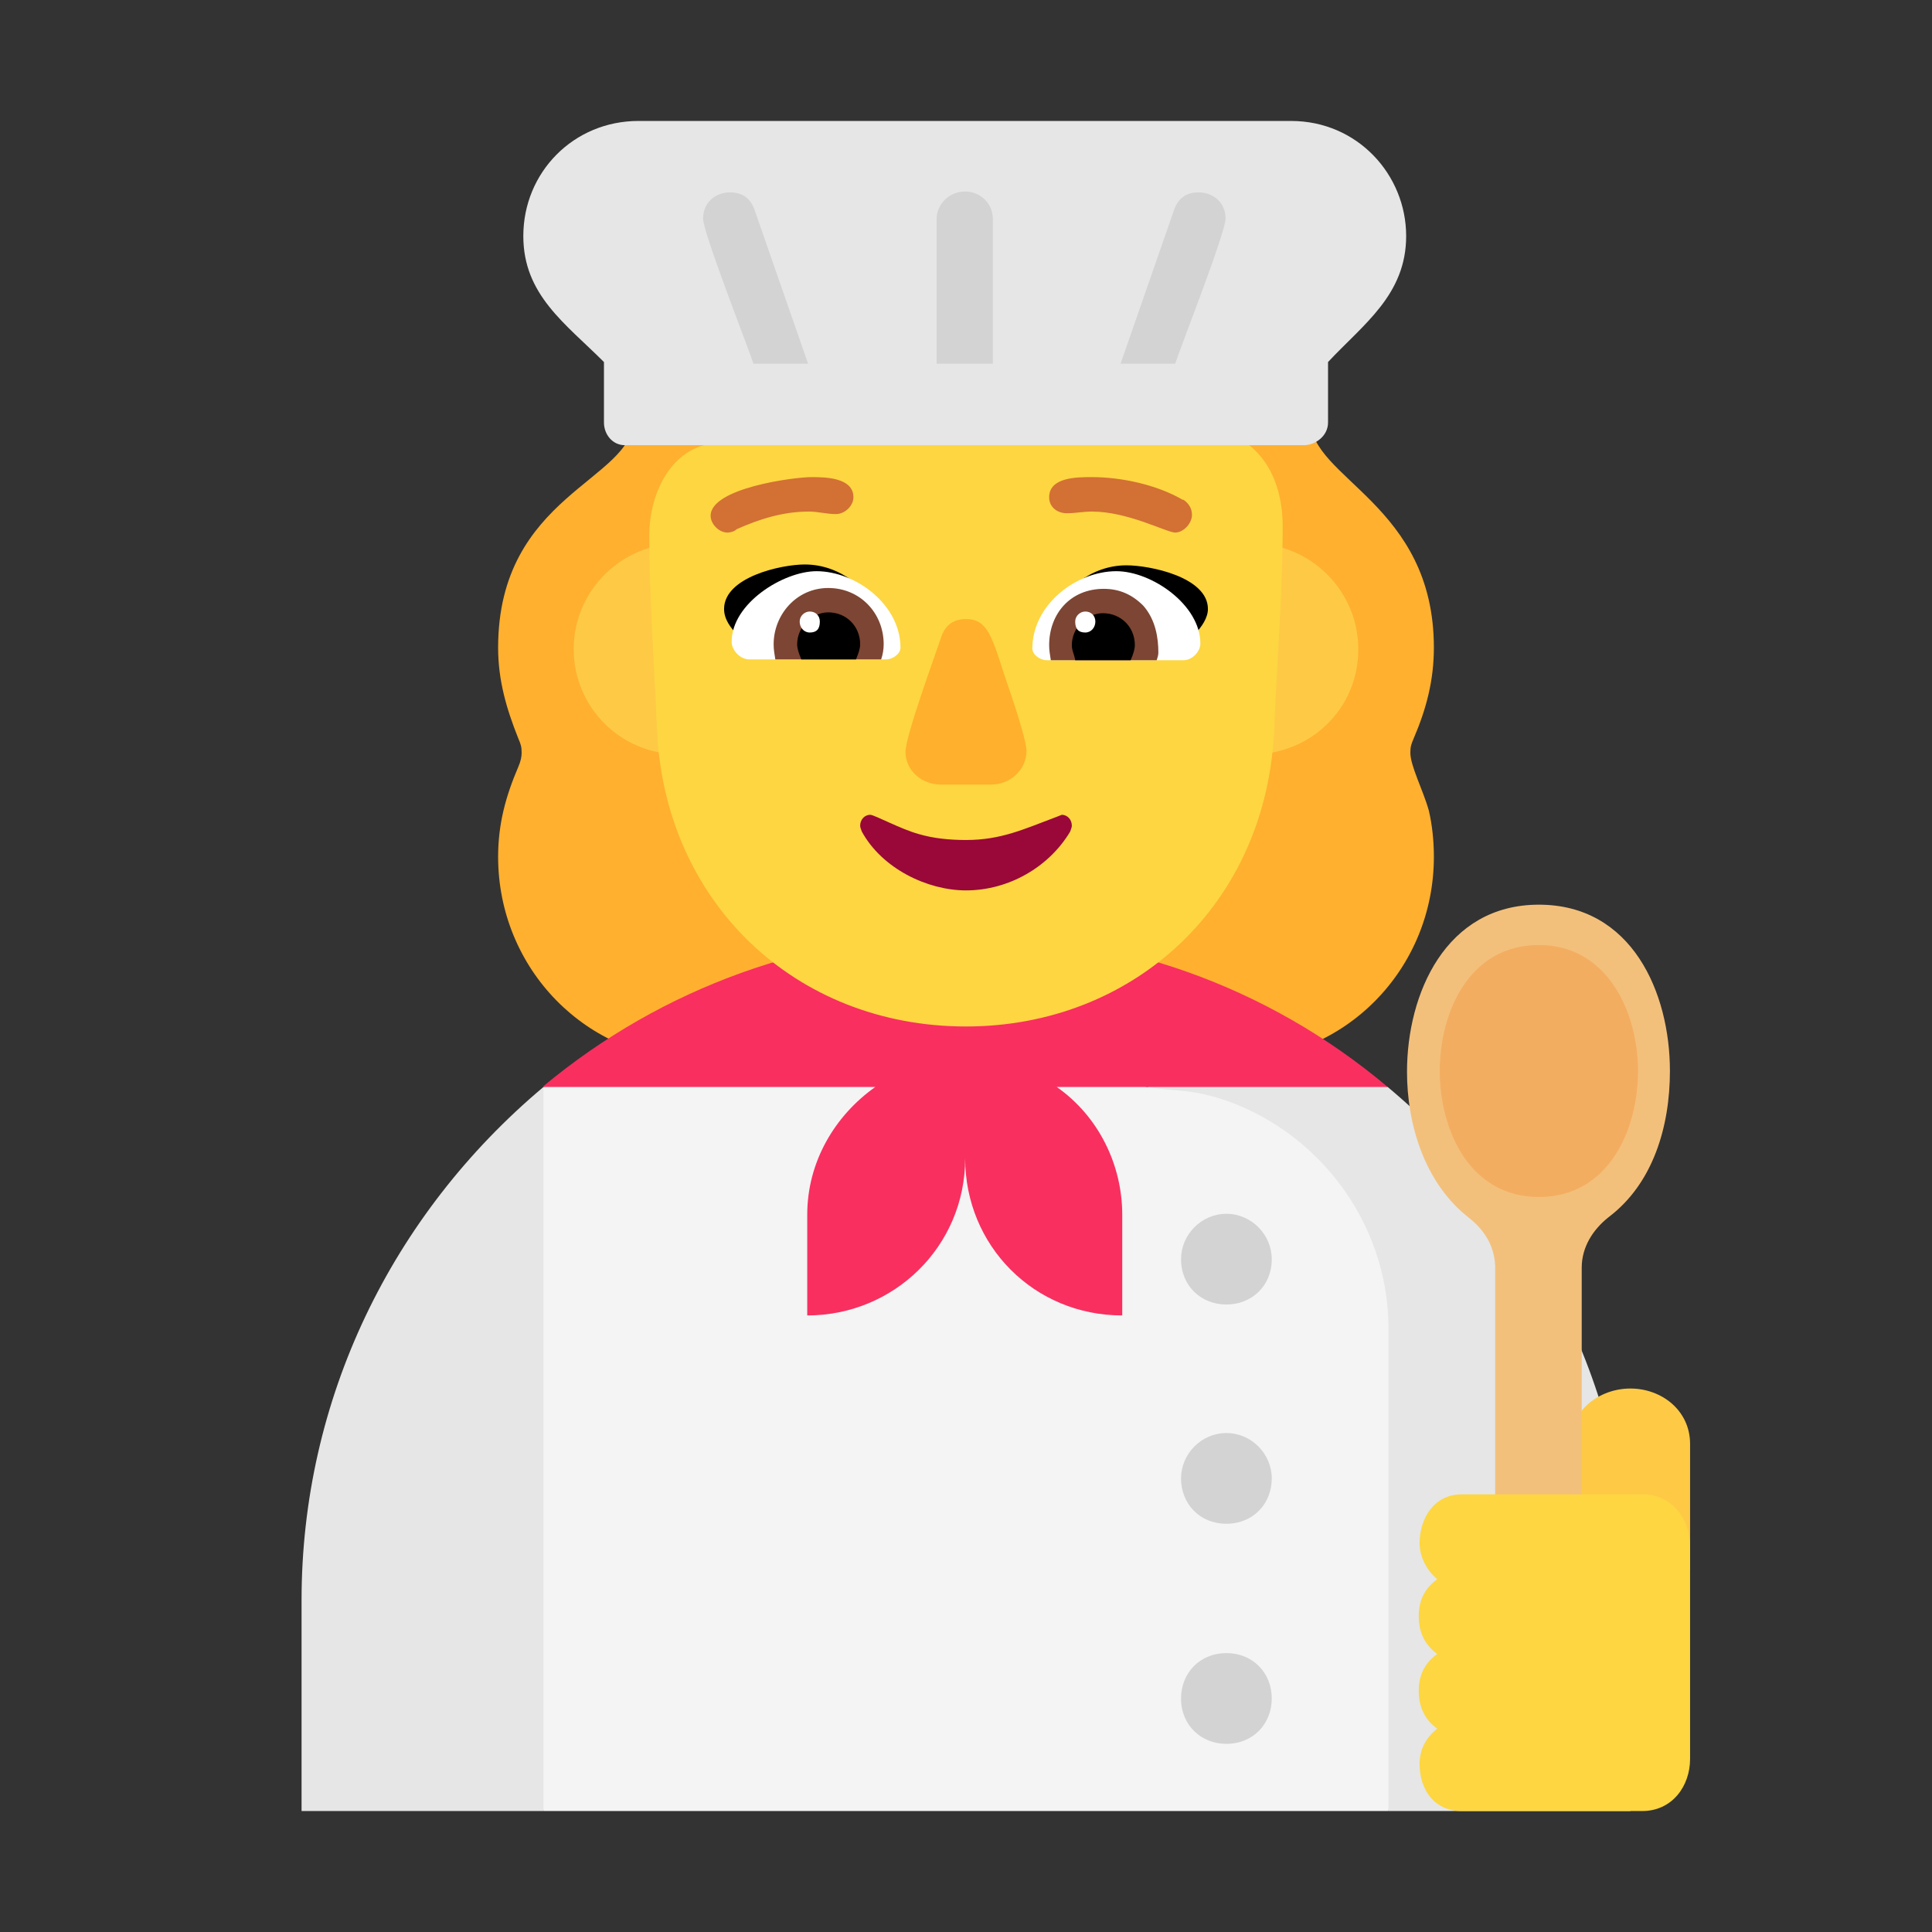 <svg version="1.1" xmlns="http://www.w3.org/2000/svg" viewBox="0 0 2300 2300"><rect x="0" y="0" width="2300" height="2300" fill="#333333" stroke="none"/><g transform="scale(1,-1) translate(-256, -1869)">
		<path d="M1724 607c133 0 239 108 239 242 0 19-2 38-6 55-7 25-22 53-22 69 0 7 1 10 4 17 15 35 24 69 24 108 0 171-147 201-147 271 0 57-6 121-36 172l-741 0c-26-51-29-117-29-172 0-72-161-89-161-271 0-39 10-73 24-108 3-7 4-10 4-17 0-5-1-10-4-17-15-35-24-68-24-107 0-133 105-242 239-242l636 0 z" fill="#FFB02F"/>
		<path d="M1747 971c69 0 126 54 126 125 0 69-56 126-126 126-68 0-125-55-125-126 0-71 60-125 125-125 z M1065 971c71 0 125 60 125 125 0 69-54 126-125 126-69 0-126-56-126-126 0-68 55-125 126-125 z" fill="#FECA46"/>
		<path d="M903-287l144 431-144 431c-181-152-288-372-288-611l0-251 288 0 z M2197-287l0 251c0 235-103 455-289 611l-179 36-107-36 95-239c24-62 43-98 62-164 60-220 42-153 130-459l288 0 z" fill="#E6E6E6"/>
		<path d="M1909-287l0 574c0 129-87 239-203 275-38 11-48 7-84 13-124 23-236 47-360 72l-359-72 0-862 1006 0 z" fill="#F4F4F4"/>
		<path d="M1592 303l0 120c0 59-28 117-78 152l394 0c-145 122-322 182-503 182-184 0-360-63-502-181l0-1 395 0c-48-34-81-89-81-152l0-120c103 0 188 82 188 187 0-104 82-187 187-187 z" fill="#F92F60"/>
		<path d="M1406 647c199 0 359 145 367 356 3 80 10 160 10 240 0 42-15 87-59 108-4 1-7 3-8 4-49 21-72 57-94 106-3 7-10 13-18 13-7 0-12-3-17-9-54-75-127-123-233-123l-238 0c-60 0-87-60-87-110 0-76 6-153 9-229 8-207 164-356 368-356 z" fill="#FDD641"/>
		<path d="M1649 1088c-48 19-98 31-147 46 20 32 52 62 95 62 28 0 97-14 97-52 0-21-29-43-45-56 z M1163 1089l147 45c-20 32-52 63-96 63-28 0-96-15-96-53 0-24 30-42 45-55 z" fill="#000000"/>
		<path d="M1665 1083l-163 0c-7 0-17 6-17 14 0 52 52 92 100 92 42 0 100-40 100-86 0-10-10-20-20-20 z M1311 1084c7 0 17 6 17 14 0 51-53 91-100 91-39 0-101-38-101-84 0-10 10-21 21-21l163 0 z" fill="#FFFFFF"/>
		<path d="M1633 1083l-126 0c-1 7-2 11-2 18 0 37 25 67 65 67 19 0 34-7 47-20 15-17 18-39 18-56 0-3-1-6-2-9 z M1305 1084c2 6 3 12 3 18 0 37-28 67-66 67-38 0-65-32-65-67 0-7 1-11 2-18l126 0 z" fill="#7D4533"/>
		<path d="M1602 1083l-66 0c-1 7-4 11-4 18 0 21 18 38 37 38 21 0 38-16 38-38 0-5-2-11-5-18 z M1275 1084c3 7 5 13 5 18 0 21-16 38-38 38-19 0-37-17-37-38 0-5 2-11 5-18l65 0 z" fill="#000000"/>
		<path d="M1548 1116c7 0 12 6 12 13 0 7-5 12-12 12-6 0-12-5-12-12 0-9 4-13 12-13 z M1220 1116c8 0 12 4 12 13 0 7-5 12-12 12-6 0-12-5-12-12 0-7 5-13 12-13 z" fill="#FFFFFF"/>
		<path d="M1406 809c51 0 99 28 124 70 1 3 2 5 2 7 0 7-5 13-12 13l-5-2c-40-15-67-28-109-28-20 0-39 2-56 7-22 6-53 23-58 23-7 0-12-6-12-13 0-2 1-4 2-7 24-44 78-70 124-70 z" fill="#990839"/>
		<path d="M1436 935c23 0 42 18 42 40 0 9-8 36-18 66-22 62-24 91-54 91-15 0-24-7-29-20-8-24-43-119-43-138 0-23 20-39 42-39l60 0 z" fill="#FFB02C"/>
		<path d="M1122 1235c3 0 8 1 11 4 27 12 55 21 86 21 11 0 21-3 32-3 11 0 21 10 21 20 0 24-35 24-50 24-21 0-120-13-120-46 0-10 10-20 20-20 z M1655 1235c10 0 20 11 20 21 0 7-3 13-10 18l-1 0c-31 18-73 27-108 27-18 0-51 0-51-24 0-12 10-19 21-19 11 0 19 2 30 2 43 0 89-25 99-25 z" fill="#D37034"/>
		<path d="M1808 1339c14 0 29 11 29 27l0 72c42 45 93 80 93 150 0 73-58 137-137 137l-777 0c-77 0-137-61-137-137 0-70 50-104 96-150l0-72c0-14 10-27 25-27l808 0 z" fill="#E6E6E6"/>
		<path d="M1716-207c-30 0-54 22-54 54 0 30 22 54 54 54 32 0 54-24 54-54 0-30-22-54-54-54 z M1716 55c-32 0-54 24-54 54 0 29 24 54 54 54 30 0 54-25 54-54 0-30-22-54-54-54 z M1716 316c-30 0-54 22-54 54 0 29 24 54 54 54 30 0 54-25 54-54 0-32-24-54-54-54 z M1655 1436l-65 0 64 184c5 13 14 20 29 20 17 0 32-12 32-31 0-17-52-149-60-173 z M1218 1436l-64 184c-5 13-14 20-29 20-17 0-32-12-32-31 0-17 52-149 60-173l65 0 z M1438 1436l0 172c0 18-14 33-33 33-19 0-34-15-34-33l0-172 67 0 z" fill="#D3D3D3"/>
		<path d="M2268 0l0 150c0 40-34 66-71 66-37 0-72-26-72-66l0-150 143 0 z" fill="#FECA46"/>
		<path d="M2087-195c28 0 52 23 52 52l0 503c0 24 13 45 32 60 53 40 73 108 73 174 0 93-45 198-156 198-111 0-157-106-157-199 0-61 20-132 74-174 19-15 31-35 31-60l0-500c0-26 22-54 51-54 z" fill="#F3C07B"/>
		<path d="M2088 444c83 0 118 80 118 150 0 71-37 150-118 150-83 0-118-80-118-150 0-71 36-150 118-150 z" fill="#F3AD61"/>
		<path d="M2211-287c36 0 57 30 57 62l0 253c0 32-21 62-57 62l-215 0c-33 0-50-29-50-58 0-16 8-32 21-43-15-11-22-25-22-44 0-19 7-34 22-45-15-11-22-25-22-44 0-19 7-34 22-45-14-11-21-25-21-42 0-30 17-56 50-56l215 0 z" fill="#FDD641"/>
	</g></svg>
